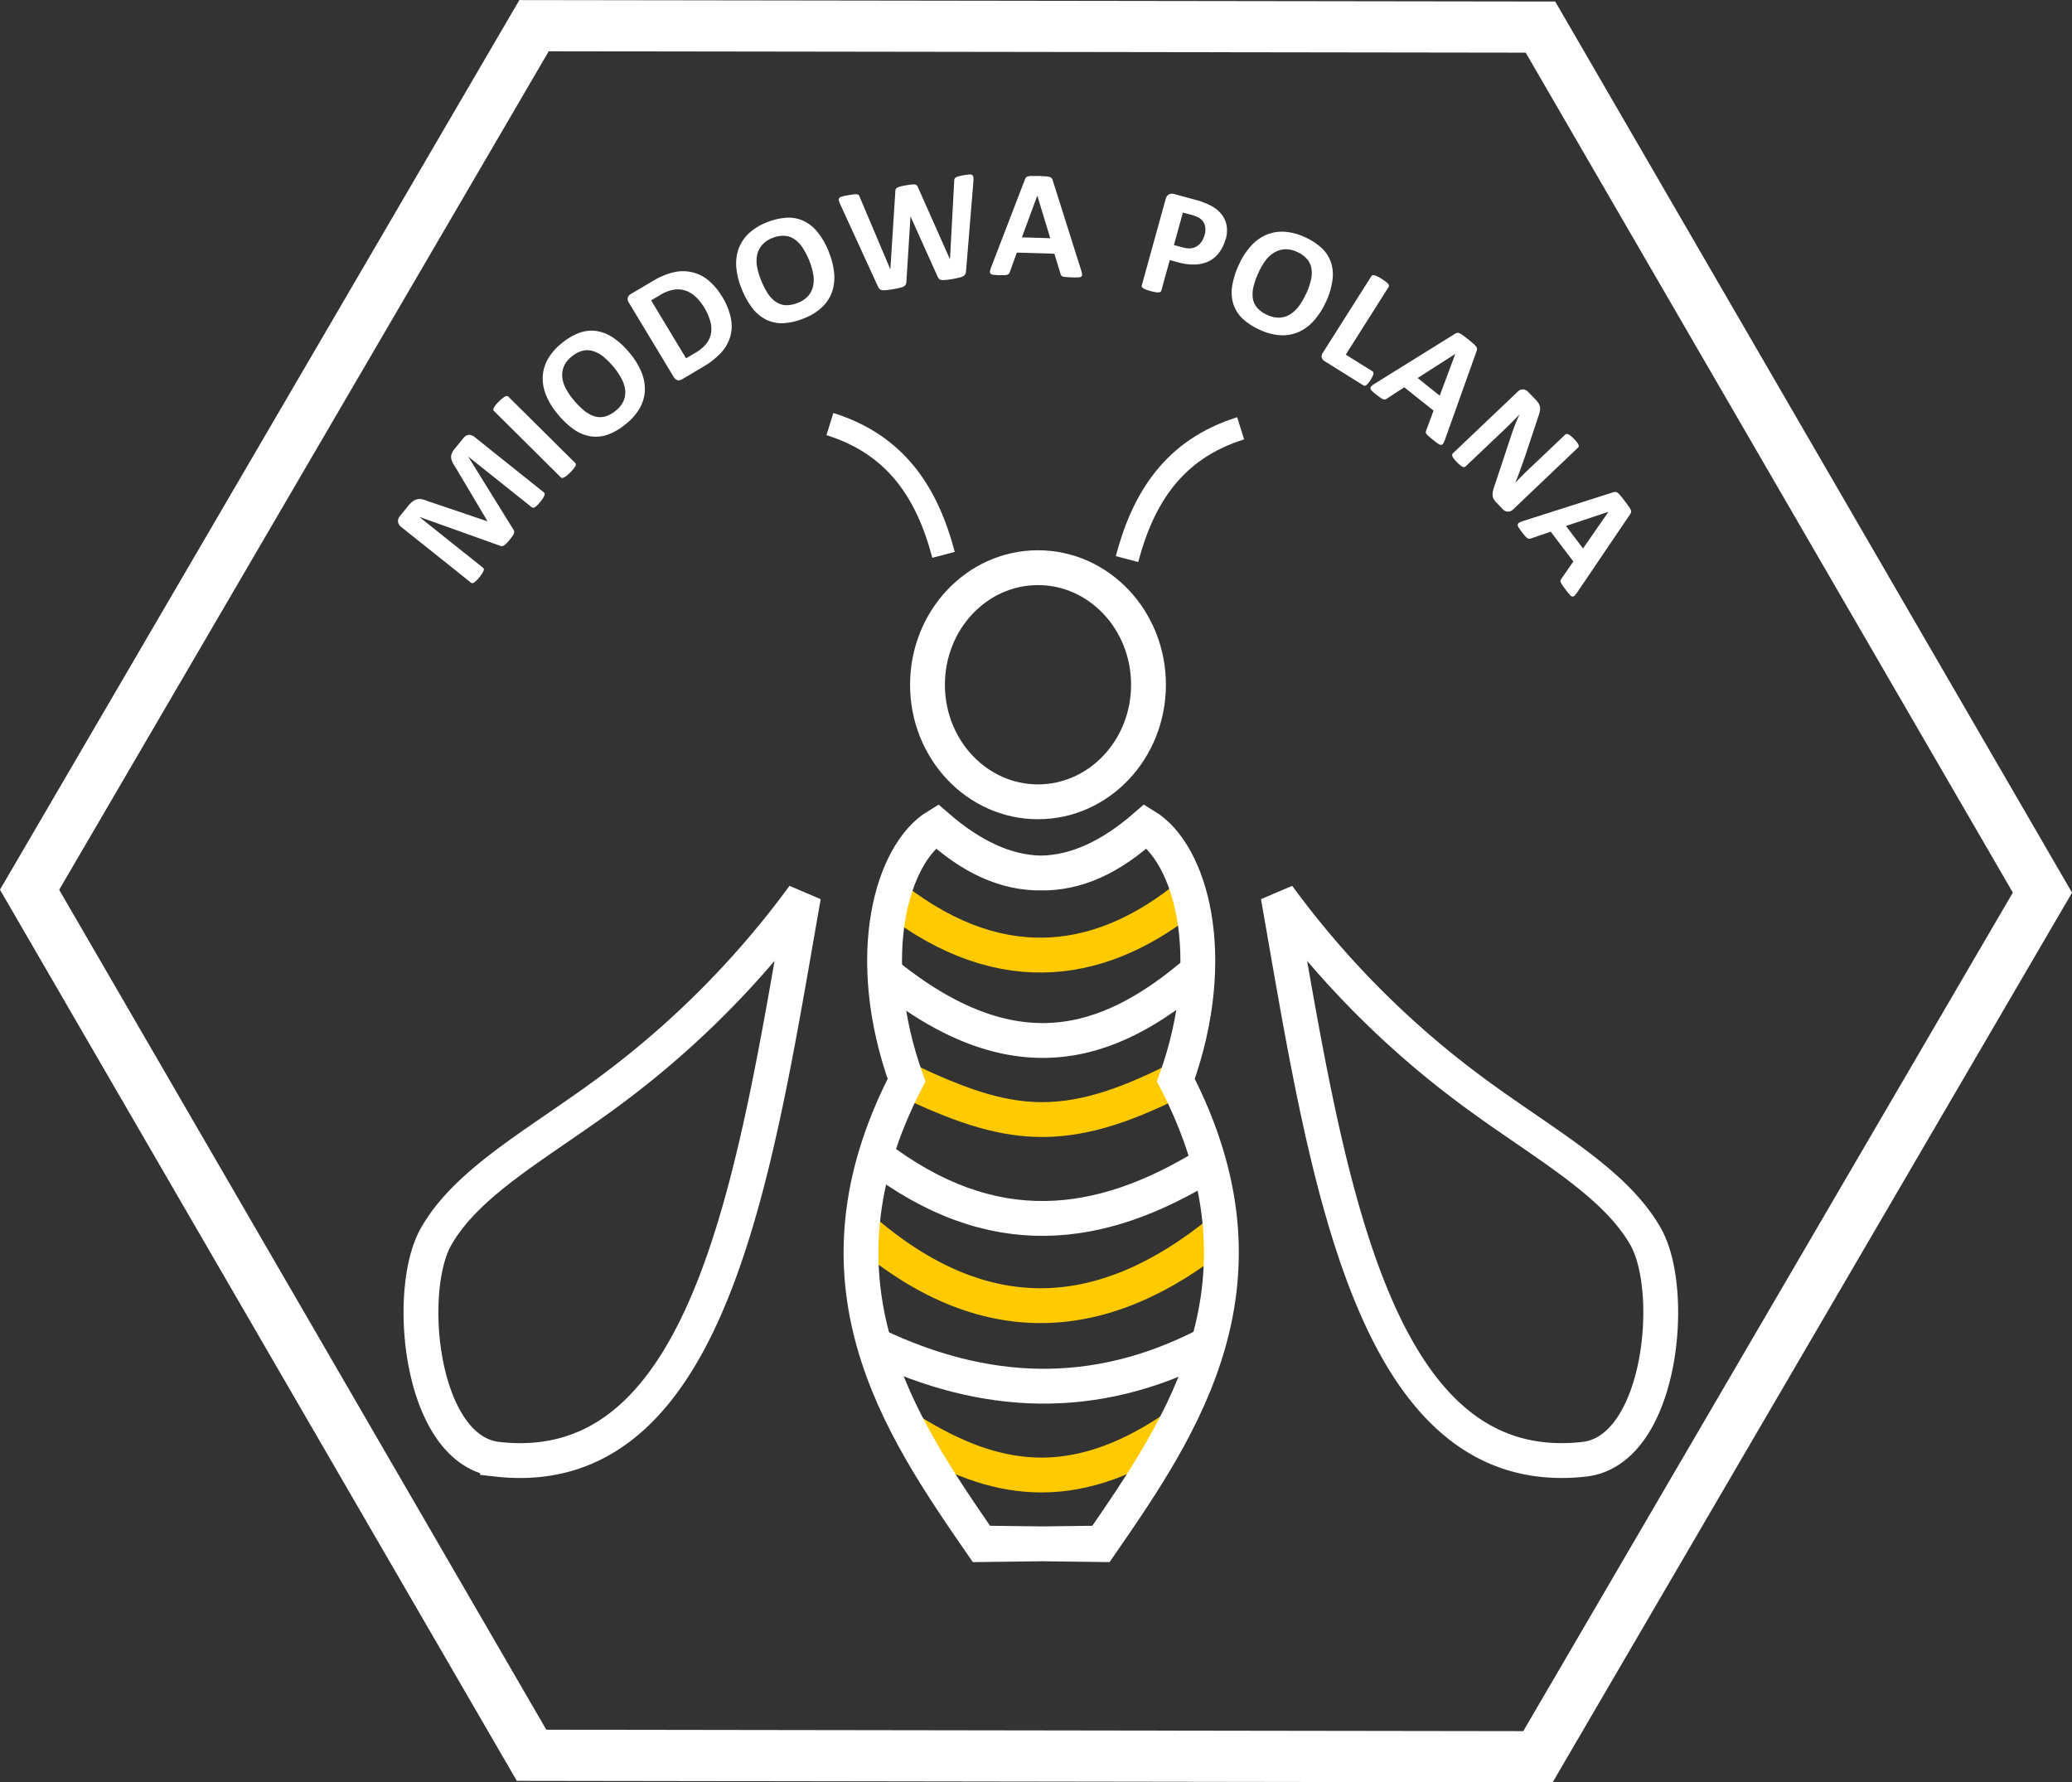 <svg xmlns="http://www.w3.org/2000/svg" width="95.76" height="82.367" viewBox="0 0 95.76 82.367">
  <rect x="0" y="0" width="95.76" height="82.367" fill="#333333" stroke="none"/>
  <defs>
    <style>
      .cls-1, .cls-2, .cls-3, .cls-4 {
        fill: rgba(46,255,255,0);
      }

      .cls-1, .cls-2, .cls-5, .cls-6, .cls-7 {
        stroke: #fff;
      }

      .cls-1 {
        stroke-width: 2.365px;
      }

      .cls-2, .cls-3, .cls-4 {
        stroke-width: 1.61px;
      }

      .cls-3, .cls-4 {
        stroke: #ffca00;
      }

      .cls-4 {
        stroke-linejoin: round;
      }

      .cls-5, .cls-7 {
        fill: rgba(255,255,255,0);
      }

      .cls-5 {
        stroke-width: 1.61px;
      }

      .cls-6 {
        fill: rgba(50,255,255,0);
      }

      .cls-6, .cls-7 {
        stroke-width: 1.072px;
      }

      .cls-8 {
        fill: #fff;
        stroke: rgba(115,0,0,0);
        stroke-width: 0.426px;
      }
    </style>
  </defs>
  <g id="layer1" transform="translate(-63.781 -104.713)">
    <g id="g1321" transform="translate(65.149 105.897)">
      <path id="path4809" class="cls-1" d="M88.348,185.832l-23.2-40L88.462,105.9l46.513.065,23.2,40L134.859,185.9Z" transform="translate(-65.149 -105.897)"/>
      <g id="g2655" transform="translate(18.088 25.051)">
        <path id="path1757" class="cls-2" d="M38.138,117.812c-3.577-.4-4.27-7.751-2.849-10.274,1.479-2.626,4.892-4.387,8.23-6.892a42.186,42.186,0,0,0,8.762-8.859c-2.22,12.612-4.226,27.131-14.143,26.026Zm50.22,0c3.577-.4,4.27-7.751,2.849-10.274-1.479-2.626-4.892-4.387-8.23-6.892a42.185,42.185,0,0,1-8.762-8.859C76.435,104.4,78.441,118.917,88.358,117.812Z" transform="translate(-34.6 -76.608)"/>
        <ellipse id="path1761" class="cls-2" cx="5.107" cy="5.41" rx="5.107" ry="5.41" transform="translate(23.409 0)"/>
        <path id="path1767" class="cls-3" d="M67.149,101.981c4.662,2.205,7.228,2.641,12.449,0" transform="translate(-44.708 -78.297)"/>
        <path id="path1813" class="cls-2" d="M65.816,95.213c5.867,4.742,10.267,3.489,14.477-.165" transform="translate(-44.353 -76.451)"/>
        <path id="path1845" class="cls-3" d="M66.324,90.487c5.165,4.017,9.837,2.979,13.618-.093" transform="translate(-44.488 -75.211)"/>
        <path id="path1847" class="cls-2" d="M65.174,106.71c5.431,4.172,10.415,3.462,15.313.462" transform="translate(-44.182 -79.557)"/>
        <path id="path1855" class="cls-3" d="M64.262,111.295c5.695,4.98,11.248,4.523,16.584.2" transform="translate(-43.939 -80.779)"/>
        <path id="path1981" class="cls-4" d="M67.5,124.11c3.764,2.313,7.36,3,12.012-.113" transform="translate(-44.802 -84.162)"/>
        <path id="path899" class="cls-2" d="M65.192,118.665c4.993,2.369,10.092,2.687,15.349-.049" transform="translate(-44.186 -82.729)"/>
      </g>
      <path id="path1751" class="cls-5" d="M128.669,189.441l-5.556.07c-3.857-5.58-8.3-12.14-3.482-21.463-2.065-5.755-.666-10.478,1.4-11.741,3.171,2.759,6.4,3.036,9.693-.047m-7.684,33.18,5.556.07c3.857-5.58,8.3-12.14,3.482-21.463,2.065-5.755.666-10.478-1.4-11.741-3.171,2.759-6.4,3.036-9.693-.047" transform="translate(-79.102 -119.313)"/>
      <path id="path4731" class="cls-6" d="M120.819,137.041c-.739-2.8-2.147-5.075-5.252-6.044" transform="translate(-78.58 -112.583)"/>
      <path id="path4733" class="cls-7" d="M134.283,137.309c.739-2.8,2.147-5.075,5.252-6.044" transform="translate(-83.565 -112.655)"/>
      <g id="text4737" transform="translate(17.017 6.878)">
        <path id="path904" class="cls-8" d="M82.022,119.554a.1.1,0,0,1,.037.057.127.127,0,0,1-.009.084.656.656,0,0,1-.063.123,1.8,1.8,0,0,1-.128.175,1.767,1.767,0,0,1-.143.159.663.663,0,0,1-.107.087.15.15,0,0,1-.081.026.107.107,0,0,1-.064-.023l-2.933-2.34,0,.006,2.09,3.374a.184.184,0,0,1,.032.085.238.238,0,0,1-.02.1.514.514,0,0,1-.071.121q-.048.071-.124.165a1.694,1.694,0,0,1-.138.154.678.678,0,0,1-.109.095.294.294,0,0,1-.093.035.136.136,0,0,1-.08-.009l-3.741-1.338,0,.006,2.933,2.34a.1.1,0,0,1,.037.057.127.127,0,0,1-.009.084.737.737,0,0,1-.065.126,1.712,1.712,0,0,1-.126.172,1.769,1.769,0,0,1-.143.159.744.744,0,0,1-.11.09.15.15,0,0,1-.081.026.116.116,0,0,1-.061-.026l-3.211-2.563a.374.374,0,0,1-.157-.248.343.343,0,0,1,.086-.259l.385-.475a1.208,1.208,0,0,1,.2-.2.513.513,0,0,1,.2-.1.487.487,0,0,1,.218-.008,1.143,1.143,0,0,1,.258.078l2.774.94.009-.011-1.492-2.51a1.55,1.55,0,0,1-.135-.235.629.629,0,0,1-.05-.2.416.416,0,0,1,.04-.191.841.841,0,0,1,.123-.2l.4-.489a.476.476,0,0,1,.123-.112.261.261,0,0,1,.13-.042.272.272,0,0,1,.134.021.454.454,0,0,1,.138.078Z" transform="translate(-75.274 -104.862)"/>
        <path id="path906" class="cls-8" d="M85.075,117.547a.094.094,0,0,1,.028.063.149.149,0,0,1-.02.085.745.745,0,0,1-.081.12,1.975,1.975,0,0,1-.154.168,2.045,2.045,0,0,1-.169.153.752.752,0,0,1-.121.08.178.178,0,0,1-.088.023.106.106,0,0,1-.061-.03l-3.088-3.064a.1.1,0,0,1-.03-.06.174.174,0,0,1,.023-.088.832.832,0,0,1,.083-.123,1.938,1.938,0,0,1,.152-.166,1.982,1.982,0,0,1,.169-.153.753.753,0,0,1,.121-.08.152.152,0,0,1,.086-.02.094.094,0,0,1,.063.028Z" transform="translate(-76.877 -104.213)"/>
        <path id="path908" class="cls-8" d="M88.42,111.364a3.391,3.391,0,0,1,.543.879,2.061,2.061,0,0,1,.161.86,1.829,1.829,0,0,1-.235.811,2.582,2.582,0,0,1-.639.731,2.9,2.9,0,0,1-.818.487,1.662,1.662,0,0,1-.791.089,1.87,1.87,0,0,1-.779-.31,3.738,3.738,0,0,1-.773-.728,3.27,3.27,0,0,1-.529-.863,2.03,2.03,0,0,1-.157-.854,1.834,1.834,0,0,1,.233-.809,2.571,2.571,0,0,1,.642-.739,2.816,2.816,0,0,1,.8-.476,1.628,1.628,0,0,1,.791-.094,1.847,1.847,0,0,1,.78.305,3.446,3.446,0,0,1,.768.71Zm-.731.659a3.491,3.491,0,0,0-.464-.471,1.391,1.391,0,0,0-.476-.268.906.906,0,0,0-.49-.023,1.243,1.243,0,0,0-.517.27,1.148,1.148,0,0,0-.364.466,1.033,1.033,0,0,0-.07.5,1.445,1.445,0,0,0,.167.52,3.143,3.143,0,0,0,.346.507,3.693,3.693,0,0,0,.477.488,1.469,1.469,0,0,0,.476.273.906.906,0,0,0,.49.023,1.321,1.321,0,0,0,.515-.277,1.175,1.175,0,0,0,.366-.463,1.023,1.023,0,0,0,.068-.5,1.433,1.433,0,0,0-.172-.521A3.1,3.1,0,0,0,87.689,112.023Z" transform="translate(-77.706 -103.115)"/>
        <path id="path910" class="cls-8" d="M94.107,107.738a3.11,3.11,0,0,1,.416,1.014,1.805,1.805,0,0,1-.03.869,1.911,1.911,0,0,1-.434.745,3.722,3.722,0,0,1-.84.652l-.948.563a.306.306,0,0,1-.207.044.3.3,0,0,1-.185-.155l-2.07-3.432a.28.28,0,0,1-.048-.232.293.293,0,0,1,.135-.163l1.018-.6a3.277,3.277,0,0,1,.974-.409,1.866,1.866,0,0,1,.843,0,1.819,1.819,0,0,1,.746.367,2.785,2.785,0,0,1,.629.746Zm-.818.523a2.257,2.257,0,0,0-.381-.48,1.269,1.269,0,0,0-.463-.291,1.118,1.118,0,0,0-.539-.052,1.739,1.739,0,0,0-.659.255l-.408.242,1.615,2.678.42-.249a1.844,1.844,0,0,0,.507-.417,1.069,1.069,0,0,0,.223-.48,1.268,1.268,0,0,0-.032-.564,2.435,2.435,0,0,0-.283-.642Z" transform="translate(-79.131 -102.115)"/>
        <path id="path912" class="cls-8" d="M100.874,104.81a3.374,3.374,0,0,1,.247,1,2.061,2.061,0,0,1-.111.868,1.839,1.839,0,0,1-.473.7,2.6,2.6,0,0,1-.833.5,2.912,2.912,0,0,1-.928.217,1.66,1.66,0,0,1-.781-.154,1.858,1.858,0,0,1-.647-.531,3.712,3.712,0,0,1-.513-.927,3.253,3.253,0,0,1-.239-.982,2.03,2.03,0,0,1,.113-.861,1.844,1.844,0,0,1,.47-.7,2.589,2.589,0,0,1,.838-.509,2.83,2.83,0,0,1,.912-.21,1.627,1.627,0,0,1,.783.15,1.836,1.836,0,0,1,.649.527,3.422,3.422,0,0,1,.513.908Zm-.9.407a3.466,3.466,0,0,0-.3-.589,1.382,1.382,0,0,0-.371-.4.9.9,0,0,0-.46-.17,1.249,1.249,0,0,0-.575.1,1.156,1.156,0,0,0-.489.334,1.038,1.038,0,0,0-.221.457,1.442,1.442,0,0,0,0,.546,3.125,3.125,0,0,0,.174.588,3.668,3.668,0,0,0,.3.609,1.459,1.459,0,0,0,.369.4.9.9,0,0,0,.46.17,1.326,1.326,0,0,0,.576-.108,1.183,1.183,0,0,0,.491-.33,1.027,1.027,0,0,0,.22-.46,1.429,1.429,0,0,0,0-.548,3.087,3.087,0,0,0-.175-.6Z" transform="translate(-80.952 -101.221)"/>
        <path id="path914" class="cls-8" d="M108.943,104.951a.4.4,0,0,1-.036.147.232.232,0,0,1-.1.1.776.776,0,0,1-.185.064q-.114.031-.294.062-.2.035-.326.046a.742.742,0,0,1-.2,0,.212.212,0,0,1-.116-.059.445.445,0,0,1-.073-.128l-1.232-2.739h-.007l-.187,2.984a.451.451,0,0,1-.026.141.21.21,0,0,1-.089.094.6.6,0,0,1-.18.067q-.114.031-.308.064t-.329.046a.742.742,0,0,1-.2,0,.212.212,0,0,1-.116-.059.51.51,0,0,1-.077-.127l-1.727-3.765a1.106,1.106,0,0,1-.07-.19.136.136,0,0,1,.019-.118.255.255,0,0,1,.136-.07q.1-.028.28-.059t.262-.038a.437.437,0,0,1,.152,0,.111.111,0,0,1,.077.044.367.367,0,0,1,.046.1l1.407,3.324h0l.228-3.581a.445.445,0,0,1,.016-.114.152.152,0,0,1,.066-.076.482.482,0,0,1,.146-.058,2.455,2.455,0,0,1,.252-.054q.169-.029.269-.039a.471.471,0,0,1,.16,0,.153.153,0,0,1,.092.049.37.37,0,0,1,.058.105l1.462,3.289h.007l.194-3.59a.416.416,0,0,1,.012-.1.12.12,0,0,1,.056-.074.4.4,0,0,1,.135-.056,2.427,2.427,0,0,1,.255-.055,2.1,2.1,0,0,1,.241-.031.2.2,0,0,1,.135.024.14.14,0,0,1,.052.11,1.159,1.159,0,0,1,0,.209Z" transform="translate(-82.68 -100.494)"/>
        <path id="path916" class="cls-8" d="M116.787,104.927a1.23,1.23,0,0,1,.047.2.126.126,0,0,1-.032.113.236.236,0,0,1-.141.038,2.721,2.721,0,0,1-.275,0q-.182-.005-.286-.016a.745.745,0,0,1-.153-.022.15.15,0,0,1-.074-.048.241.241,0,0,1-.033-.076l-.283-.931-1.736-.052-.32.888a.28.28,0,0,1-.042.084.157.157,0,0,1-.077.051.6.6,0,0,1-.147.02q-.093,0-.247,0a2.471,2.471,0,0,1-.257-.018.2.2,0,0,1-.127-.054.143.143,0,0,1-.021-.118,1.145,1.145,0,0,1,.06-.2l1.55-4.026a.327.327,0,0,1,.053-.094.163.163,0,0,1,.091-.054.644.644,0,0,1,.176-.02q.111,0,.293,0,.211.007.336.017a.75.75,0,0,1,.192.031.169.169,0,0,1,.1.06.317.317,0,0,1,.05.108Zm-2.019-3.428h0l-.713,1.93,1.311.04Z" transform="translate(-85.212 -100.522)"/>
        <path id="path918" class="cls-8" d="M126.009,103.809a1.807,1.807,0,0,1-.3.628,1.345,1.345,0,0,1-.475.393,1.583,1.583,0,0,1-.634.148,2.64,2.64,0,0,1-.794-.105l-.372-.1-.39,1.413a.094.094,0,0,1-.041.055.151.151,0,0,1-.085.025.769.769,0,0,1-.145-.01,2.011,2.011,0,0,1-.223-.05,2.054,2.054,0,0,1-.218-.07.751.751,0,0,1-.13-.065.15.15,0,0,1-.06-.064.1.1,0,0,1,0-.067l1.1-3.981a.329.329,0,0,1,.149-.217.324.324,0,0,1,.247-.021l1.051.286q.159.043.3.1a2.8,2.8,0,0,1,.331.145,1.5,1.5,0,0,1,.364.253,1.218,1.218,0,0,1,.277.366,1.132,1.132,0,0,1,.116.44,1.511,1.511,0,0,1-.058.506Zm-.966-.193a.818.818,0,0,0,.023-.406.586.586,0,0,0-.142-.278.677.677,0,0,0-.231-.158,1.818,1.818,0,0,0-.267-.095l-.386-.1-.414,1.5.407.11a1.014,1.014,0,0,0,.378.04.656.656,0,0,0,.286-.1.753.753,0,0,0,.21-.211,1.055,1.055,0,0,0,.136-.3Z" transform="translate(-87.757 -100.816)"/>
        <path id="path920" class="cls-8" d="M132.16,107.343a3.392,3.392,0,0,1-.556.871,2.09,2.09,0,0,1-.706.523,1.867,1.867,0,0,1-.837.149,2.612,2.612,0,0,1-.943-.246,2.9,2.9,0,0,1-.8-.513,1.636,1.636,0,0,1-.43-.665,1.833,1.833,0,0,1-.063-.831,3.7,3.7,0,0,1,.317-1.01,3.272,3.272,0,0,1,.547-.852,2.06,2.06,0,0,1,.7-.517,1.872,1.872,0,0,1,.834-.15,2.6,2.6,0,0,1,.951.245,2.814,2.814,0,0,1,.785.506,1.6,1.6,0,0,1,.435.663,1.811,1.811,0,0,1,.068.829,3.41,3.41,0,0,1-.3,1Zm-.919-.359a3.46,3.46,0,0,0,.221-.621,1.366,1.366,0,0,0,.032-.542.889.889,0,0,0-.2-.447,1.24,1.24,0,0,0-.472-.341,1.164,1.164,0,0,0-.582-.118,1.055,1.055,0,0,0-.485.159,1.459,1.459,0,0,0-.4.378,3.139,3.139,0,0,0-.306.532,3.659,3.659,0,0,0-.23.64,1.443,1.443,0,0,0-.037.544.889.889,0,0,0,.2.447,1.318,1.318,0,0,0,.478.336,1.191,1.191,0,0,0,.58.121,1.043,1.043,0,0,0,.486-.163,1.447,1.447,0,0,0,.395-.383,3.1,3.1,0,0,0,.315-.543Z" transform="translate(-89.267 -101.455)"/>
        <path id="path922" class="cls-8" d="M135.737,111.681a1.3,1.3,0,0,1-.106.147.516.516,0,0,1-.086.089.149.149,0,0,1-.075.032.088.088,0,0,1-.063-.014l-1.794-1.119a.3.3,0,0,1-.133-.163.291.291,0,0,1,.055-.234l2.235-3.528a.1.1,0,0,1,.052-.043.18.18,0,0,1,.091,0,.755.755,0,0,1,.136.051,2.049,2.049,0,0,1,.2.112,1.986,1.986,0,0,1,.188.13.746.746,0,0,1,.106.1.149.149,0,0,1,.039.079.094.094,0,0,1-.013.067l-1.98,3.126,1.232.768a.09.09,0,0,1,.04.05.124.124,0,0,1,.005.079.415.415,0,0,1-.042.112,1.222,1.222,0,0,1-.086.156Z" transform="translate(-90.778 -102.186)"/>
        <path id="path924" class="cls-8" d="M140,115.389a1.238,1.238,0,0,1-.086.191.128.128,0,0,1-.094.071.238.238,0,0,1-.136-.053,2.72,2.72,0,0,1-.221-.163q-.142-.113-.218-.183a.733.733,0,0,1-.109-.109.149.149,0,0,1-.029-.083.25.25,0,0,1,.019-.08l.34-.912-1.354-1.08-.795.517a.286.286,0,0,1-.084.042.158.158,0,0,1-.092-.005.591.591,0,0,1-.13-.072q-.077-.052-.2-.148a2.375,2.375,0,0,1-.194-.168.2.2,0,0,1-.069-.119.144.144,0,0,1,.054-.107,1.161,1.161,0,0,1,.167-.121l3.682-2.287a.331.331,0,0,1,.1-.044.164.164,0,0,1,.105.011.638.638,0,0,1,.152.09q.091.063.233.177.164.131.257.214a.74.74,0,0,1,.135.139.167.167,0,0,1,.042.106.316.316,0,0,1-.025.116Zm.47-3.943,0,0-1.741,1.114,1.022.815Z" transform="translate(-91.597 -103.152)"/>
        <path id="path926" class="cls-8" d="M144.51,119.583a.357.357,0,0,1-.126.08.3.3,0,0,1-.132.017.3.3,0,0,1-.126-.038.489.489,0,0,1-.1-.083l-.277-.287a.839.839,0,0,1-.133-.173.454.454,0,0,1-.052-.182.87.87,0,0,1,.028-.228q.033-.13.1-.316l.766-2.308q.07-.2.159-.43t.186-.432l-.005-.005q-.176.187-.357.368t-.375.366l-1.748,1.66a.1.1,0,0,1-.061.029.147.147,0,0,1-.083-.014.582.582,0,0,1-.11-.073,1.673,1.673,0,0,1-.154-.144,1.642,1.642,0,0,1-.136-.156.579.579,0,0,1-.068-.112.142.142,0,0,1-.008-.08.118.118,0,0,1,.034-.057l3-2.852a.312.312,0,0,1,.247-.1.362.362,0,0,1,.23.115l.348.361a.888.888,0,0,1,.14.181.428.428,0,0,1,.06.169.56.56,0,0,1-.012.2,1.769,1.769,0,0,1-.076.254l-.6,1.805q-.057.162-.113.319t-.11.311q-.056.152-.113.3t-.115.291l0,0q.173-.179.365-.371t.372-.358l1.567-1.488a.1.1,0,0,1,.061-.029.171.171,0,0,1,.086.017.44.44,0,0,1,.112.075,1.675,1.675,0,0,1,.154.144,1.6,1.6,0,0,1,.133.153.357.357,0,0,1,.066.109.142.142,0,0,1,.008.08.118.118,0,0,1-.034.057Z" transform="translate(-92.968 -104.099)"/>
        <path id="path928" class="cls-8" d="M148.589,125.118a1.238,1.238,0,0,1-.13.164.128.128,0,0,1-.109.046.235.235,0,0,1-.118-.085,2.71,2.71,0,0,1-.174-.212q-.11-.144-.166-.231a.725.725,0,0,1-.078-.132.149.149,0,0,1-.008-.087.241.241,0,0,1,.038-.073l.555-.8-1.045-1.377-.9.307a.288.288,0,0,1-.092.02.158.158,0,0,1-.088-.028.587.587,0,0,1-.108-.1q-.062-.069-.154-.191a2.365,2.365,0,0,1-.146-.21.2.2,0,0,1-.037-.132.144.144,0,0,1,.079-.09,1.166,1.166,0,0,1,.192-.077l4.135-1.319a.333.333,0,0,1,.107-.018.164.164,0,0,1,.1.037.635.635,0,0,1,.125.124q.072.084.182.228.127.167.2.271a.736.736,0,0,1,.1.168.167.167,0,0,1,.015.113.318.318,0,0,1-.053.106Zm1.432-3.707,0,0-1.964.655.789,1.04Z" transform="translate(-94.069 -105.821)"/>
      </g>
    </g>
  </g>
</svg>
